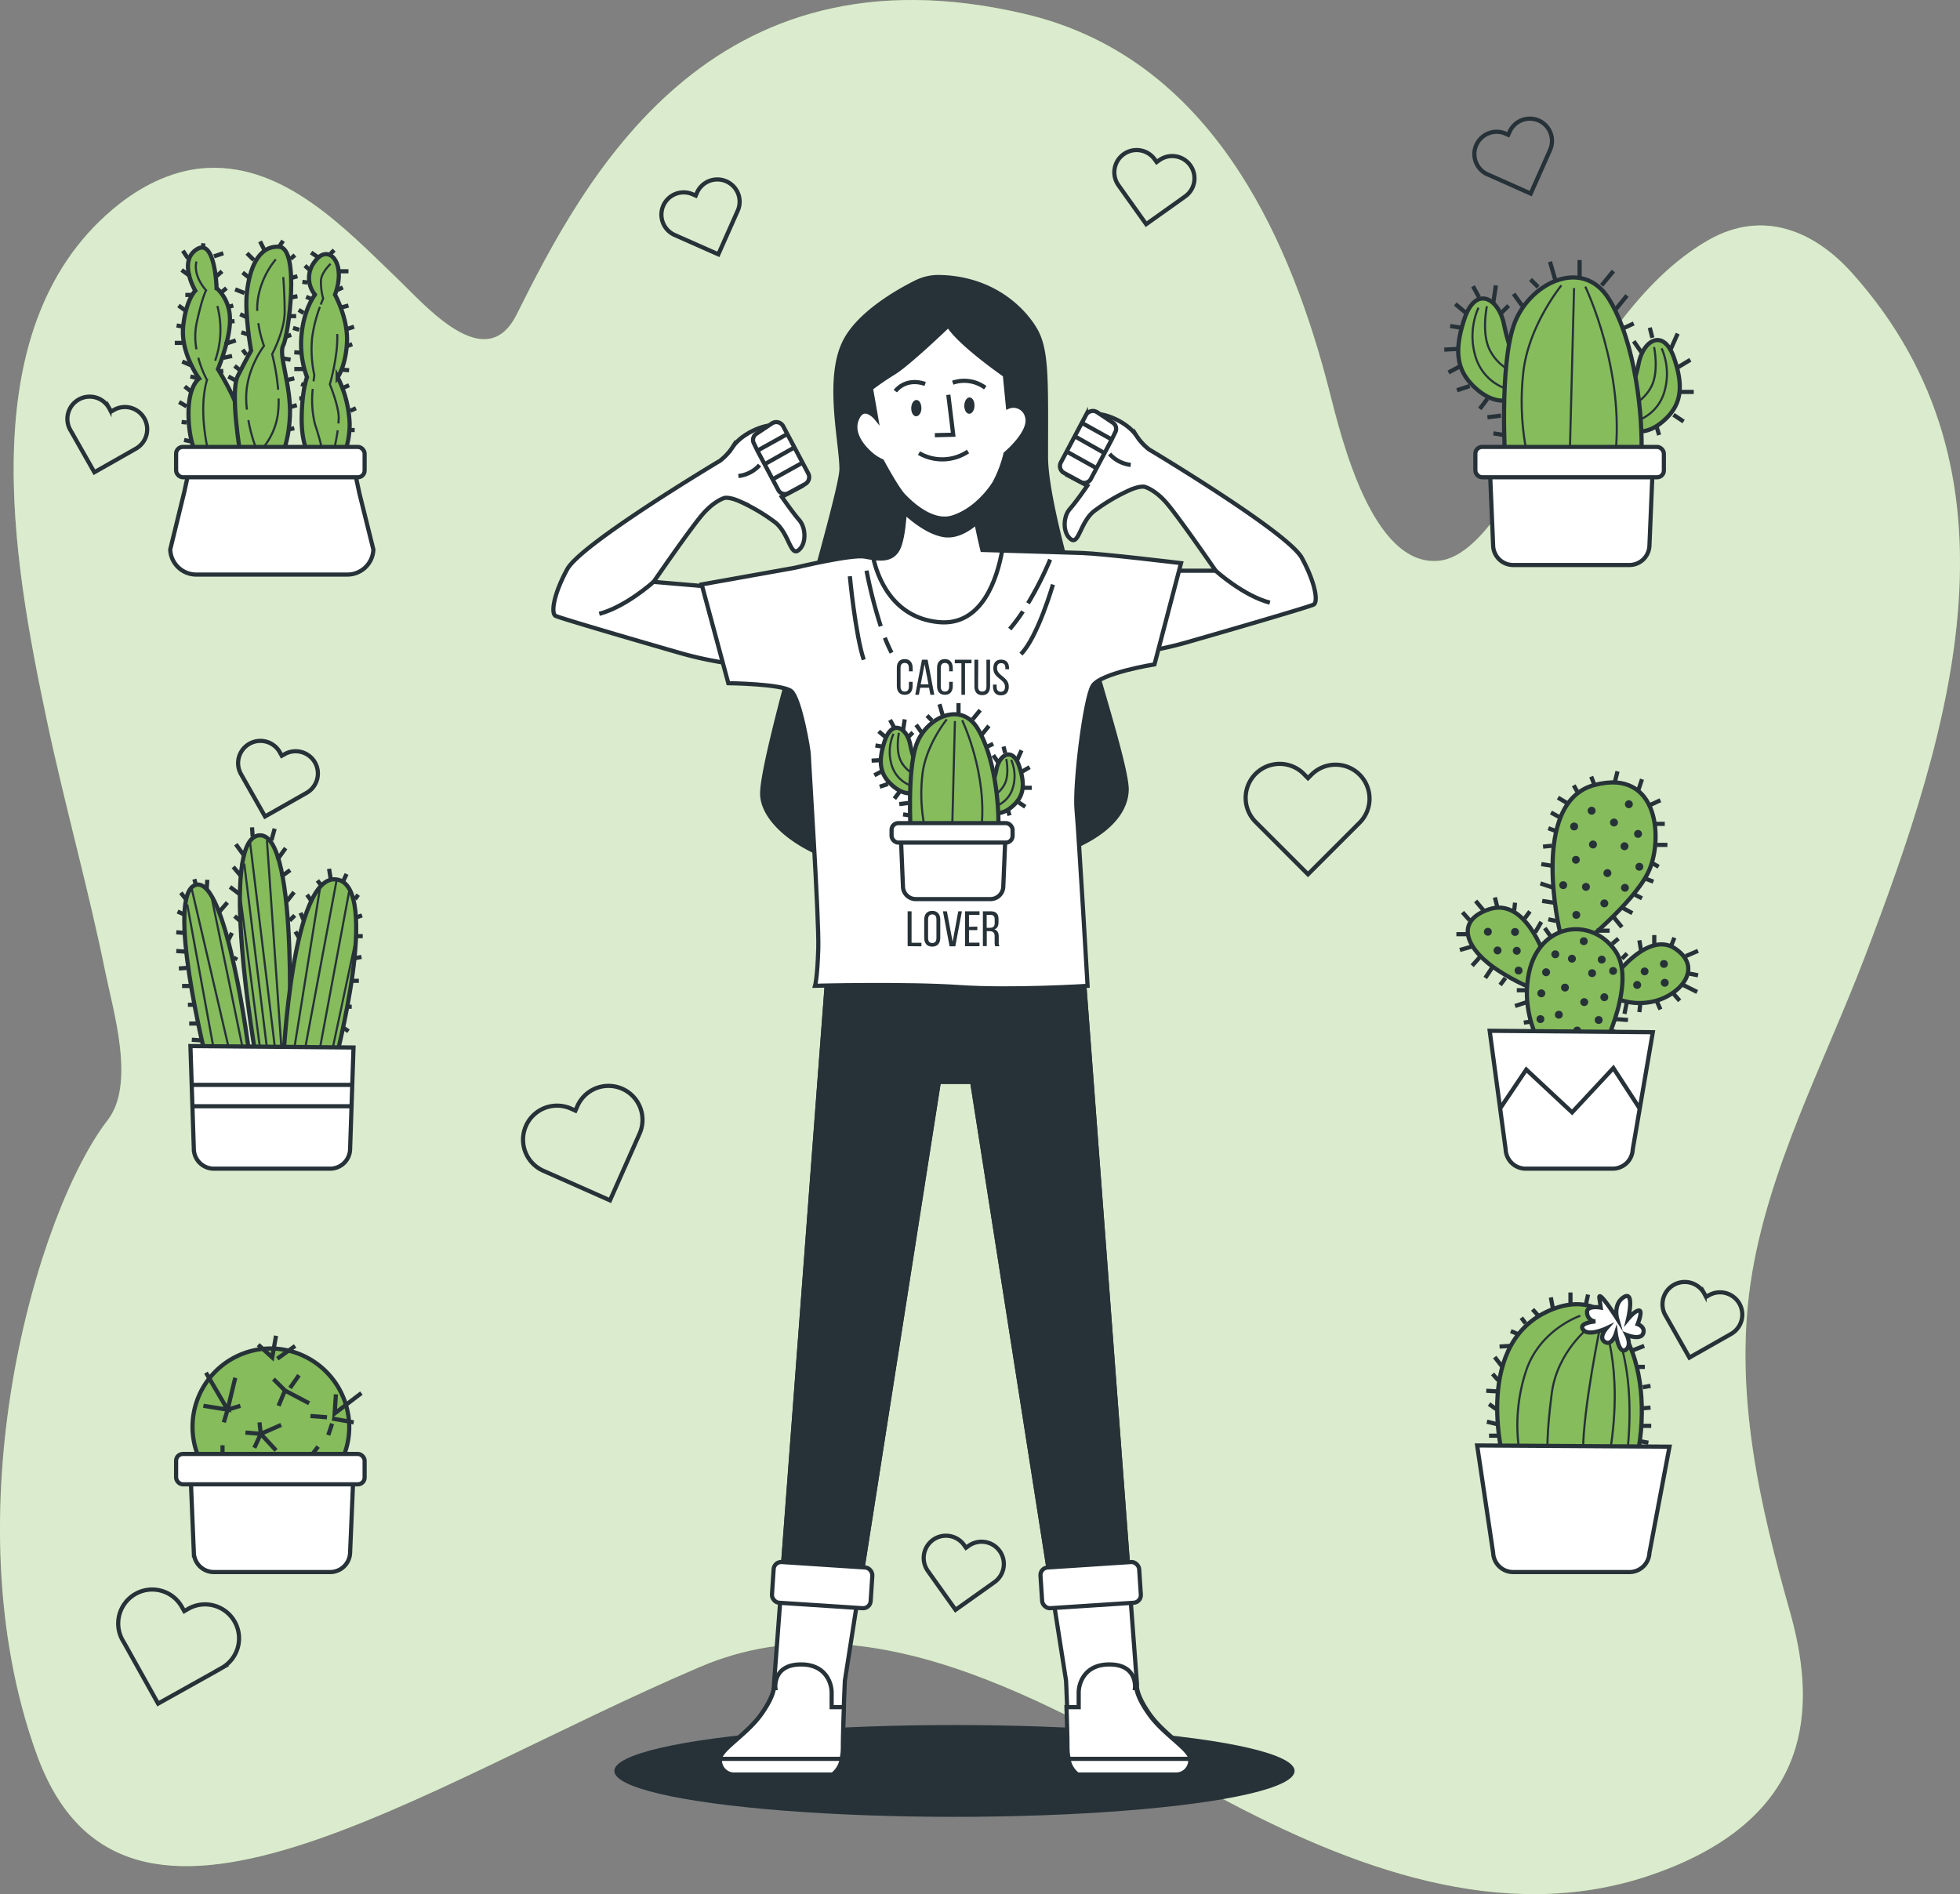 <svg xmlns="http://www.w3.org/2000/svg" viewBox="22.21 19.61 469.66 453.91"><rect x="22.21" y="19.61" width="469.66" height="453.91" fill="#808080" stroke="none"/><g id="freepik--background-simple--inject-47"><path d="M319.29,61C307.54,42.83,291.16,28.49,268,23,192,5,162,63,146,95c-7.42,14.84-21.9-2.25-28.71-8.76C105,74.46,90.57,59,72,59.86c-7.71.34-15,3.79-21.11,8.55-36.12,28.32-25.56,85.42-17.42,124,4.27,20.17,9.89,40,14,60.23,1.9,9.38,7.24,26.73.54,35.4-17,22-38,94-17,152s91,8,159-21c42.57-18.15,88.13,11.9,124.51,31.29,31.2,16.64,67.54,30.65,102.85,18.76,15.35-5.16,30.29-14.33,35.12-30.74,3.12-10.59,1.61-22-1.41-32.65-7.23-25.47-13.28-52-9.41-78.57,4-27.15,17.64-52.69,27.34-78.09,21-55,40-116-3-164-9.2-10.27-21.44-15.19-34.25-8-17.06,9.66-28,29.22-38.27,45.18-5.21,8.11-15.1,30.63-26.48,31.77-16,1.6-23.4-29.51-26.23-40.6C336.14,95.24,329.44,76.69,319.29,61Z" style="fill:#86BC5C"/><path d="M319.29,61C307.54,42.83,291.16,28.49,268,23,192,5,162,63,146,95c-7.42,14.84-21.9-2.25-28.71-8.76C105,74.46,90.57,59,72,59.86c-7.71.34-15,3.79-21.11,8.55-36.12,28.32-25.56,85.42-17.42,124,4.27,20.17,9.89,40,14,60.23,1.9,9.38,7.24,26.73.54,35.4-17,22-38,94-17,152s91,8,159-21c42.57-18.15,88.13,11.9,124.51,31.29,31.2,16.64,67.54,30.65,102.85,18.76,15.35-5.16,30.29-14.33,35.12-30.74,3.12-10.59,1.61-22-1.41-32.65-7.23-25.47-13.28-52-9.41-78.57,4-27.15,17.64-52.69,27.34-78.09,21-55,40-116-3-164-9.2-10.27-21.44-15.19-34.25-8-17.06,9.66-28,29.22-38.27,45.18-5.21,8.11-15.1,30.63-26.48,31.77-16,1.6-23.4-29.51-26.23-40.6C336.14,95.24,329.44,76.69,319.29,61Z" style="fill:#fff;opacity:0.7"/></g><g id="freepik--Hearts--inject-47"><path d="M348,205.25h0a8.15,8.15,0,0,0-11.53,0l-.84.84-.84-.85a8.15,8.15,0,1,0-11.52,11.52l.84.85,11.52,11.52,11.52-11.52.85-.85A8.15,8.15,0,0,0,348,205.25Z" style="fill:none;stroke:#263238;stroke-miterlimit:10"/><path d="M78.46,408.26h0a8.15,8.15,0,0,0-11.09-3.14l-1,.58-.58-1a8.14,8.14,0,1,0-14.22,7.94l.58,1,7.94,14.22,14.23-7.95,1-.58A8.14,8.14,0,0,0,78.46,408.26Z" style="fill:none;stroke:#263238;stroke-miterlimit:10"/><path d="M171.32,280.53h0a8.15,8.15,0,0,0-10.75,4.14l-.48,1.09-1.09-.49a8.15,8.15,0,0,0-6.61,14.9l1.09.48,14.9,6.61,6.6-14.89.49-1.1A8.14,8.14,0,0,0,171.32,280.53Z" style="fill:none;stroke:#263238;stroke-miterlimit:10"/><path d="M196.23,63.06h0a5.33,5.33,0,0,0-7,2.71l-.31.71-.72-.31a5.33,5.33,0,0,0-4.33,9.75l.72.32,9.75,4.32,4.33-9.75.32-.72A5.32,5.32,0,0,0,196.23,63.06Z" style="fill:none;stroke:#263238;stroke-miterlimit:10"/><path d="M261.76,391.31h0a5.33,5.33,0,0,0-7.44-1.25l-.63.45-.46-.64a5.33,5.33,0,0,0-8.69,6.19l.45.64,6.19,8.69,8.69-6.18.64-.46A5.33,5.33,0,0,0,261.76,391.31Z" style="fill:none;stroke:#263238;stroke-miterlimit:10"/><path d="M307.44,59.25h0A5.33,5.33,0,0,0,300,58l-.63.45-.46-.64A5.33,5.33,0,0,0,290.22,64l.45.64,6.19,8.69,8.69-6.18.64-.46A5.33,5.33,0,0,0,307.44,59.25Z" style="fill:none;stroke:#263238;stroke-miterlimit:10"/><path d="M390.93,48.49h0a5.33,5.33,0,0,0-7,2.72l-.32.71-.71-.32a5.34,5.34,0,0,0-4.33,9.76l.72.31L389,66l4.33-9.75.31-.72A5.33,5.33,0,0,0,390.93,48.49Z" style="fill:none;stroke:#263238;stroke-miterlimit:10"/><path d="M56.78,119.85h0a5.33,5.33,0,0,0-7.27-2l-.68.38-.39-.68a5.34,5.34,0,1,0-9.28,5.27l.39.68,5.27,9.28,9.28-5.27.68-.39A5.33,5.33,0,0,0,56.78,119.85Z" style="fill:none;stroke:#263238;stroke-miterlimit:10"/><path d="M97.69,202.34h0a5.34,5.34,0,0,0-7.28-2l-.68.38-.38-.68a5.34,5.34,0,1,0-9.28,5.27l.38.68,5.27,9.28L95,210l.68-.39A5.34,5.34,0,0,0,97.69,202.34Z" style="fill:none;stroke:#263238;stroke-miterlimit:10"/><path d="M439,332h0a5.35,5.35,0,0,0-7.28-2l-.67.39-.39-.68a5.34,5.34,0,1,0-9.28,5.27l.39.68,5.26,9.28,9.29-5.27.68-.39A5.33,5.33,0,0,0,439,332Z" style="fill:none;stroke:#263238;stroke-miterlimit:10"/></g><g id="freepik--Shadow--inject-47"><ellipse cx="250.92" cy="444" rx="81.5" ry="11" style="fill:#263238"/></g><g id="freepik--cactus-6--inject-47"><path d="M382.74,370.68s-8-28,10-36.67,26.67,14.67,21.33,36.67Z" style="fill:#86BC5C;stroke:#263238;stroke-miterlimit:10"/><path d="M400.89,334.92s-9.78,3.26-13.05,13.37a41.22,41.22,0,0,0-1.63,18.59" style="fill:none;stroke:#263238;stroke-miterlimit:10;stroke-width:0.5px"/><path d="M403.17,337.53s-7.82,5.87-9.13,16-1,14-1,14" style="fill:none;stroke:#263238;stroke-miterlimit:10;stroke-width:0.5px"/><path d="M405.78,336.88s-4.24,20.22-4.24,30.65" style="fill:none;stroke:#263238;stroke-miterlimit:10;stroke-width:0.5px"/><path d="M406.11,335.57s5.22,11.09,1.95,31.64" style="fill:none;stroke:#263238;stroke-miterlimit:10;stroke-width:0.5px"/><path d="M408.06,335.57s6.2,9.13,4.24,30.66" style="fill:none;stroke:#263238;stroke-miterlimit:10;stroke-width:0.5px"/><path d="M409.7,335.57s-4.57-7.17-4.24-4.89l.32,2.28s-3.59-.65-3.26,1.31a2.1,2.1,0,0,0,2,2s-4.24.33-2.94,2,5.55-.33,5.55-.33-2,2.29-.33,3.27,2.61-2,2.61-2,.65,4.89,2.28,3.91.33-3.58.33-3.58,3.26,1.3,3.91-.33-1.3-2.28-1.3-2.28,1.3-3.27.32-3.27-2.61,2-2.61,2,1.63-6.85-1-5.22S409.7,335.57,409.7,335.57Z" style="fill:#fff;stroke:#263238;stroke-miterlimit:10"/><line x1="381.71" y1="366.86" x2="380.03" y2="366.69" style="fill:none;stroke:#263238;stroke-miterlimit:10"/><line x1="381.21" y1="363.66" x2="379.02" y2="363.66" style="fill:none;stroke:#263238;stroke-miterlimit:10"/><line x1="381.21" y1="360.97" x2="378.51" y2="360.3" style="fill:none;stroke:#263238;stroke-miterlimit:10"/><line x1="380.7" y1="357.27" x2="379.02" y2="356.09" style="fill:none;stroke:#263238;stroke-miterlimit:10"/><line x1="381.21" y1="353.06" x2="378.35" y2="352.89" style="fill:none;stroke:#263238;stroke-miterlimit:10"/><line x1="381.21" y1="350.37" x2="379.86" y2="348.86" style="fill:none;stroke:#263238;stroke-miterlimit:10"/><line x1="382.22" y1="347.17" x2="380.37" y2="344.82" style="fill:none;stroke:#263238;stroke-miterlimit:10"/><line x1="384.23" y1="342.13" x2="381.54" y2="342.3" style="fill:none;stroke:#263238;stroke-miterlimit:10"/><line x1="386.25" y1="339.44" x2="384.23" y2="338.6" style="fill:none;stroke:#263238;stroke-miterlimit:10"/><line x1="387.77" y1="336.74" x2="386.76" y2="335.4" style="fill:none;stroke:#263238;stroke-miterlimit:10"/><line x1="390.96" y1="335.06" x2="389.45" y2="333.38" style="fill:none;stroke:#263238;stroke-miterlimit:10"/><line x1="394.33" y1="333.21" x2="393.82" y2="330.52" style="fill:none;stroke:#263238;stroke-miterlimit:10"/><line x1="398.53" y1="331.87" x2="398.53" y2="329.34" style="fill:none;stroke:#263238;stroke-miterlimit:10"/><line x1="402.23" y1="332.2" x2="402.74" y2="329.85" style="fill:none;stroke:#263238;stroke-miterlimit:10"/><line x1="413.17" y1="343.31" x2="416.2" y2="342.13" style="fill:none;stroke:#263238;stroke-miterlimit:10"/><line x1="414.85" y1="347.17" x2="416.36" y2="347.17" style="fill:none;stroke:#263238;stroke-miterlimit:10"/><line x1="415.86" y1="352.05" x2="417.71" y2="351.72" style="fill:none;stroke:#263238;stroke-miterlimit:10"/><line x1="415.86" y1="357.1" x2="417.71" y2="356.93" style="fill:none;stroke:#263238;stroke-miterlimit:10"/><line x1="415.86" y1="361.3" x2="417.88" y2="361.3" style="fill:none;stroke:#263238;stroke-miterlimit:10"/><line x1="415.35" y1="365.01" x2="417.2" y2="365.34" style="fill:none;stroke:#263238;stroke-miterlimit:10"/><path d="M376.17,366,380,391.73a4.81,4.81,0,0,0,4.8,4.61h27.85a4.81,4.81,0,0,0,4.8-4.6l4.81-25.45Z" style="fill:#fff;stroke:#263238;stroke-miterlimit:10"/></g><g id="freepik--cactus-5--inject-47"><path d="M408.83,254s8.26-11.58,14.88-7,1.24,10.75-4.55,12.4a14.67,14.67,0,0,1-10.33-.82Z" style="fill:#86BC5C;stroke:#263238;stroke-miterlimit:10"/><path d="M396,242.88s-7.44-31,8.27-35.15,16.54,13.65,12.81,21.09S401,246.18,401,246.18Z" style="fill:#86BC5C;stroke:#263238;stroke-miterlimit:10"/><path d="M392.29,248.67s-4.55-14.06-13.23-11.17-5.38,9.92,2.48,14.89,11.57,5,11.57,5Z" style="fill:#86BC5C;stroke:#263238;stroke-miterlimit:10"/><path d="M393.94,274.3s-7.85-9.51-5.37-21.5,14.88-13.64,20.67-5.38-4.55,26.88-4.55,26.88Z" style="fill:#86BC5C;stroke:#263238;stroke-miterlimit:10"/><line x1="390.49" y1="268.87" x2="387.35" y2="268.87" style="fill:none;stroke:#263238;stroke-miterlimit:10"/><line x1="388.81" y1="264.46" x2="387.35" y2="264.67" style="fill:none;stroke:#263238;stroke-miterlimit:10"/><line x1="388.39" y1="259.64" x2="385.25" y2="260.69" style="fill:none;stroke:#263238;stroke-miterlimit:10"/><line x1="387.77" y1="256.91" x2="385.67" y2="256.91" style="fill:none;stroke:#263238;stroke-miterlimit:10"/><line x1="382.94" y1="253.97" x2="381.68" y2="255.65" style="fill:none;stroke:#263238;stroke-miterlimit:10"/><line x1="379.79" y1="251.45" x2="378.11" y2="253.97" style="fill:none;stroke:#263238;stroke-miterlimit:10"/><line x1="376.85" y1="248.94" x2="374.97" y2="251.03" style="fill:none;stroke:#263238;stroke-miterlimit:10"/><line x1="374.97" y1="246.42" x2="372.03" y2="247.26" style="fill:none;stroke:#263238;stroke-miterlimit:10"/><line x1="373.71" y1="243.48" x2="371.19" y2="243.48" style="fill:none;stroke:#263238;stroke-miterlimit:10"/><line x1="374.34" y1="240.12" x2="372.66" y2="238.23" style="fill:none;stroke:#263238;stroke-miterlimit:10"/><line x1="377.9" y1="238.02" x2="375.81" y2="235.51" style="fill:none;stroke:#263238;stroke-miterlimit:10"/><line x1="381.05" y1="237.19" x2="380.42" y2="234.67" style="fill:none;stroke:#263238;stroke-miterlimit:10"/><line x1="385.04" y1="237.82" x2="385.25" y2="235.93" style="fill:none;stroke:#263238;stroke-miterlimit:10"/><line x1="387.56" y1="239.7" x2="388.81" y2="238.02" style="fill:none;stroke:#263238;stroke-miterlimit:10"/><line x1="390.07" y1="243.06" x2="391.54" y2="240.54" style="fill:none;stroke:#263238;stroke-miterlimit:10"/><line x1="393.85" y1="244.11" x2="392.38" y2="242.01" style="fill:none;stroke:#263238;stroke-miterlimit:10"/><line x1="395.11" y1="240.33" x2="393.22" y2="239.91" style="fill:none;stroke:#263238;stroke-miterlimit:10"/><line x1="394.48" y1="235.93" x2="391.75" y2="235.51" style="fill:none;stroke:#263238;stroke-miterlimit:10"/><line x1="394.48" y1="232.36" x2="391.33" y2="231.31" style="fill:none;stroke:#263238;stroke-miterlimit:10"/><line x1="394.27" y1="227.11" x2="391.54" y2="226.69" style="fill:none;stroke:#263238;stroke-miterlimit:10"/><line x1="394.06" y1="222.29" x2="391.96" y2="222.5" style="fill:none;stroke:#263238;stroke-miterlimit:10"/><line x1="394.9" y1="218.72" x2="393.22" y2="218.09" style="fill:none;stroke:#263238;stroke-miterlimit:10"/><line x1="395.74" y1="215.36" x2="393.85" y2="214.32" style="fill:none;stroke:#263238;stroke-miterlimit:10"/><line x1="397.63" y1="212.01" x2="395.53" y2="210.75" style="fill:none;stroke:#263238;stroke-miterlimit:10"/><line x1="400.14" y1="209.28" x2="399.31" y2="207.81" style="fill:none;stroke:#263238;stroke-miterlimit:10"/><line x1="404.28" y1="207.73" x2="403.5" y2="205.71" style="fill:none;stroke:#263238;stroke-miterlimit:10"/><line x1="409.17" y1="206.97" x2="409.8" y2="204.45" style="fill:none;stroke:#263238;stroke-miterlimit:10"/><line x1="414.83" y1="208.86" x2="415.67" y2="206.34" style="fill:none;stroke:#263238;stroke-miterlimit:10"/><line x1="417.35" y1="212.64" x2="420.08" y2="211.38" style="fill:none;stroke:#263238;stroke-miterlimit:10"/><line x1="419.03" y1="217.04" x2="421.13" y2="217.04" style="fill:none;stroke:#263238;stroke-miterlimit:10"/><line x1="419.24" y1="222.08" x2="421.76" y2="222.08" style="fill:none;stroke:#263238;stroke-miterlimit:10"/><line x1="418.19" y1="226.48" x2="419.66" y2="227.32" style="fill:none;stroke:#263238;stroke-miterlimit:10"/><line x1="416.72" y1="230.26" x2="418.4" y2="230.89" style="fill:none;stroke:#263238;stroke-miterlimit:10"/><line x1="413.99" y1="234.04" x2="415.67" y2="234.88" style="fill:none;stroke:#263238;stroke-miterlimit:10"/><line x1="411.06" y1="237.19" x2="413.36" y2="238.44" style="fill:none;stroke:#263238;stroke-miterlimit:10"/><line x1="408.96" y1="239.49" x2="410.85" y2="241.8" style="fill:none;stroke:#263238;stroke-miterlimit:10"/><line x1="404.76" y1="242.64" x2="407.91" y2="242.64" style="fill:none;stroke:#263238;stroke-miterlimit:10"/><line x1="408.54" y1="245.79" x2="410.01" y2="244.53" style="fill:none;stroke:#263238;stroke-miterlimit:10"/><line x1="410.85" y1="249.36" x2="412.1" y2="248.1" style="fill:none;stroke:#263238;stroke-miterlimit:10"/><line x1="415.46" y1="247.47" x2="415.04" y2="244.95" style="fill:none;stroke:#263238;stroke-miterlimit:10"/><line x1="418.61" y1="245.79" x2="418.61" y2="243.69" style="fill:none;stroke:#263238;stroke-miterlimit:10"/><line x1="422.6" y1="246.42" x2="423.43" y2="244.32" style="fill:none;stroke:#263238;stroke-miterlimit:10"/><line x1="426.16" y1="248.73" x2="429.1" y2="247.47" style="fill:none;stroke:#263238;stroke-miterlimit:10"/><line x1="427" y1="252.92" x2="429.1" y2="253.34" style="fill:none;stroke:#263238;stroke-miterlimit:10"/><line x1="425.53" y1="255.65" x2="428.89" y2="257.33" style="fill:none;stroke:#263238;stroke-miterlimit:10"/><line x1="423.22" y1="257.75" x2="424.69" y2="259.43" style="fill:none;stroke:#263238;stroke-miterlimit:10"/><line x1="419.16" y1="259.41" x2="420.08" y2="261.52" style="fill:none;stroke:#263238;stroke-miterlimit:10"/><line x1="415.25" y1="260.27" x2="415.04" y2="262.15" style="fill:none;stroke:#263238;stroke-miterlimit:10"/><line x1="412.1" y1="259.43" x2="411.47" y2="262.57" style="fill:none;stroke:#263238;stroke-miterlimit:10"/><line x1="409.38" y1="263.83" x2="412.31" y2="264.04" style="fill:none;stroke:#263238;stroke-miterlimit:10"/><line x1="408.33" y1="266.56" x2="410.43" y2="267.4" style="fill:none;stroke:#263238;stroke-miterlimit:10"/><line x1="407.49" y1="269.5" x2="408.75" y2="269.92" style="fill:none;stroke:#263238;stroke-miterlimit:10"/><path d="M393.64,252.61a.95.95,0,1,0-.94.94A.95.95,0,0,0,393.64,252.61Z" style="fill:#263238"/><path d="M386.61,247.36a.95.95,0,0,0-1.89,0,.95.95,0,1,0,1.89,0Z" style="fill:#263238"/><path d="M382,247.47a.95.95,0,1,0-1.89,0,.95.95,0,0,0,1.89,0Z" style="fill:#263238"/><path d="M386.19,242.85a.95.95,0,0,0-1.89,0,.95.95,0,1,0,1.89,0Z" style="fill:#263238"/><path d="M379.69,242.85a.95.95,0,1,0-.95,1A.95.95,0,0,0,379.69,242.85Z" style="fill:#263238"/><path d="M399.83,249.36a.95.95,0,1,0-.94.94A.94.94,0,0,0,399.83,249.36Z" style="fill:#263238"/><path d="M395.84,248.2a.95.95,0,0,0-1.89,0,.95.95,0,1,0,1.89,0Z" style="fill:#263238"/><circle cx="406.02" cy="249.57" r="0.94" style="fill:#263238"/><circle cx="408.75" cy="252.29" r="0.94" style="fill:#263238"/><path d="M415.46,255.65a.95.95,0,1,0-.94.94A.94.94,0,0,0,415.46,255.65Z" style="fill:#263238"/><path d="M417.24,252.4a.94.94,0,1,0-.94.94A.95.95,0,0,0,417.24,252.4Z" style="fill:#263238"/><circle cx="420.92" cy="250.61" r="0.94" style="fill:#263238"/><path d="M422.07,255.13a.95.95,0,1,0-.94.94A.94.94,0,0,0,422.07,255.13Z" style="fill:#263238"/><circle cx="399.93" cy="238.86" r="0.94" style="fill:#263238"/><path d="M407.59,236a.95.95,0,0,0-1.89,0,.95.95,0,1,0,1.89,0Z" style="fill:#263238"/><path d="M403.19,232.15a.95.95,0,1,0-.95.94A.95.95,0,0,0,403.19,232.15Z" style="fill:#263238"/><circle cx="396.79" cy="231.73" r="0.94" style="fill:#263238"/><path d="M412.52,232.36a.94.94,0,1,0-.94.94A.94.94,0,0,0,412.52,232.36Z" style="fill:#263238"/><path d="M408.33,228.79a.95.95,0,1,0-.95,1A.95.95,0,0,0,408.33,228.79Z" style="fill:#263238"/><path d="M404.87,222.08a.95.95,0,1,0-1.89,0,.95.95,0,0,0,1.89,0Z" style="fill:#263238"/><path d="M404.55,213.9a.95.95,0,1,0-.94.94A.94.94,0,0,0,404.55,213.9Z" style="fill:#263238"/><circle cx="415.04" cy="227.32" r="0.94" style="fill:#263238"/><path d="M412.42,222.5a.95.95,0,1,0-1.89,0,.95.95,0,0,0,1.89,0Z" style="fill:#263238"/><path d="M413.47,212.43a.95.95,0,1,0-1.89,0,.95.95,0,0,0,1.89,0Z" style="fill:#263238"/><path d="M409.9,216.62a.95.95,0,0,0-1.89,0,.95.95,0,1,0,1.89,0Z" style="fill:#263238"/><path d="M415.67,219.35a.95.95,0,0,0-1.89,0,.95.95,0,1,0,1.89,0Z" style="fill:#263238"/><path d="M400.77,225.65a.94.94,0,1,0-.94.94A.94.94,0,0,0,400.77,225.65Z" style="fill:#263238"/><circle cx="399.41" cy="217.67" r="0.94" style="fill:#263238"/><circle cx="397.21" cy="256.28" r="0.94" style="fill:#263238"/><circle cx="401.72" cy="245.16" r="0.94" style="fill:#263238"/><circle cx="403.71" cy="252.82" r="0.94" style="fill:#263238"/><circle cx="386.09" cy="252.19" r="0.94" style="fill:#263238"/><path d="M392.49,257.75a.95.95,0,1,0-1.89,0,.95.95,0,0,0,1.89,0Z" style="fill:#263238"/><path d="M402.77,259.85a.95.95,0,1,0-1.89,0,.95.95,0,0,0,1.89,0Z" style="fill:#263238"/><circle cx="391.33" cy="263.83" r="0.94" style="fill:#263238"/><circle cx="400.14" cy="266.56" r="0.94" style="fill:#263238"/><path d="M407.59,258.59a.95.95,0,1,0-.94.94A.95.95,0,0,0,407.59,258.59Z" style="fill:#263238"/><circle cx="405.29" cy="264.04" r="0.94" style="fill:#263238"/><circle cx="395.74" cy="262.78" r="0.94" style="fill:#263238"/><path d="M379.17,266.63,383,295.07a4.81,4.81,0,0,0,4.8,4.6h20.85a4.81,4.81,0,0,0,4.8-4.6l4.81-28.1Z" style="fill:#fff;stroke:#263238;stroke-miterlimit:10"/><polyline points="381.78 285.08 387.94 275.93 398.92 286.18 408.81 275.56 415.13 285.28" style="fill:none;stroke:#263238;stroke-miterlimit:10"/></g><g id="freepik--cactus-4--inject-47"><path d="M385.24,106.16a53.31,53.31,0,0,1-2.7-9.1c-1.35-6.06-6.74-9.1-9.43-1s-1.69,12.8,3,16.85,8.09,2.35,8.09,2.35Z" style="fill:#86BC5C;stroke:#263238;stroke-miterlimit:10"/><path d="M376.48,93.35a17,17,0,0,0-.68,11.8,11.6,11.6,0,0,0,7.75,7.75" style="fill:none;stroke:#263238;stroke-miterlimit:10;stroke-width:0.5px"/><path d="M378.5,93s-1.35,6.4.67,10.44a11.48,11.48,0,0,0,5.73,5.39" style="fill:none;stroke:#263238;stroke-miterlimit:10;stroke-width:0.5px"/><path d="M412.53,114.55a47.94,47.94,0,0,0,2.41-8.15c1.21-5.43,6-8.14,8.45-.9s1.51,11.47-2.71,15.09-7.25,2.11-7.25,2.11Z" style="fill:#86BC5C;stroke:#263238;stroke-miterlimit:10"/><path d="M420.37,103.08a15.25,15.25,0,0,1,.61,10.57,10.38,10.38,0,0,1-6.94,6.94" style="fill:none;stroke:#263238;stroke-miterlimit:10;stroke-width:0.5px"/><path d="M418.56,102.78s1.21,5.74-.6,9.36a10.28,10.28,0,0,1-5.13,4.83" style="fill:none;stroke:#263238;stroke-miterlimit:10;stroke-width:0.5px"/><path d="M382.88,129.74s-1.35-21.9,2-32,16.51-16.84,22.91-6.4,8.09,28.3,7.75,37.06Z" style="fill:#86BC5C;stroke:#263238;stroke-miterlimit:10"/><path d="M396.36,88s-7.75,9.44-9.1,20.56a63,63,0,0,0,1,20.55" style="fill:none;stroke:#263238;stroke-miterlimit:10;stroke-width:0.5px"/><line x1="399.39" y1="88.64" x2="398.32" y2="130.34" style="fill:none;stroke:#263238;stroke-miterlimit:10;stroke-width:0.5px"/><path d="M402.08,88.3s9.77,20.22,7.08,41.44" style="fill:none;stroke:#263238;stroke-miterlimit:10;stroke-width:0.5px"/><path d="M379.17,130.75,380,150.4a4.81,4.81,0,0,0,4.8,4.61h27.85a4.81,4.81,0,0,0,4.8-4.61l.81-19.31Z" style="fill:#fff;stroke:#263238;stroke-miterlimit:10"/><rect x="375.74" y="126.71" width="45.17" height="7.27" rx="1.61" style="fill:#fff;stroke:#263238;stroke-miterlimit:10"/><line x1="382.68" y1="123.87" x2="380.05" y2="123.46" style="fill:none;stroke:#263238;stroke-miterlimit:10"/><line x1="381.87" y1="119.21" x2="378.63" y2="119.61" style="fill:none;stroke:#263238;stroke-miterlimit:10"/><line x1="378.63" y1="115.16" x2="376.81" y2="117.59" style="fill:none;stroke:#263238;stroke-miterlimit:10"/><line x1="374.37" y1="112.12" x2="371.33" y2="113.13" style="fill:none;stroke:#263238;stroke-miterlimit:10"/><line x1="369.31" y1="108.87" x2="371.94" y2="107.45" style="fill:none;stroke:#263238;stroke-miterlimit:10"/><line x1="368.29" y1="103.4" x2="371.94" y2="103.2" style="fill:none;stroke:#263238;stroke-miterlimit:10"/><line x1="369.71" y1="97.73" x2="372.14" y2="98.13" style="fill:none;stroke:#263238;stroke-miterlimit:10"/><line x1="370.93" y1="92.46" x2="373.36" y2="94.49" style="fill:none;stroke:#263238;stroke-miterlimit:10"/><line x1="375.18" y1="88.2" x2="376.6" y2="90.84" style="fill:none;stroke:#263238;stroke-miterlimit:10"/><line x1="380.66" y1="88" x2="380.05" y2="92.05" style="fill:none;stroke:#263238;stroke-miterlimit:10"/><line x1="383.7" y1="92.86" x2="381.87" y2="94.69" style="fill:none;stroke:#263238;stroke-miterlimit:10"/><line x1="384.91" y1="90.03" x2="386.94" y2="92.86" style="fill:none;stroke:#263238;stroke-miterlimit:10"/><line x1="388.96" y1="86.58" x2="390.79" y2="88.41" style="fill:none;stroke:#263238;stroke-miterlimit:10"/><line x1="393.62" y1="82.33" x2="395.04" y2="87.19" style="fill:none;stroke:#263238;stroke-miterlimit:10"/><line x1="400.72" y1="81.92" x2="400.72" y2="86.38" style="fill:none;stroke:#263238;stroke-miterlimit:10"/><line x1="408.82" y1="84.56" x2="405.99" y2="88" style="fill:none;stroke:#263238;stroke-miterlimit:10"/><line x1="412.07" y1="90.43" x2="409.43" y2="93.67" style="fill:none;stroke:#263238;stroke-miterlimit:10"/><line x1="413.69" y1="97.12" x2="411.05" y2="98.34" style="fill:none;stroke:#263238;stroke-miterlimit:10"/><line x1="413.69" y1="101.38" x2="415.51" y2="104.01" style="fill:none;stroke:#263238;stroke-miterlimit:10"/><line x1="417.54" y1="98.13" x2="418.15" y2="100.56" style="fill:none;stroke:#263238;stroke-miterlimit:10"/><line x1="424.22" y1="99.55" x2="422.6" y2="103.2" style="fill:none;stroke:#263238;stroke-miterlimit:10"/><line x1="424.22" y1="107.66" x2="427.26" y2="105.83" style="fill:none;stroke:#263238;stroke-miterlimit:10"/><line x1="424.83" y1="113.53" x2="428.07" y2="113.53" style="fill:none;stroke:#263238;stroke-miterlimit:10"/><line x1="423.21" y1="119.01" x2="425.64" y2="120.63" style="fill:none;stroke:#263238;stroke-miterlimit:10"/><line x1="419.16" y1="121.84" x2="419.77" y2="123.87" style="fill:none;stroke:#263238;stroke-miterlimit:10"/></g><g id="freepik--cactus-3--inject-47"><path d="M69.29,128.52s-1.91-3.19-1.91-9.89,2.55-8.3,2.55-8.3-4.46-6.06-3.83-12.44S69,89.27,69,89.27s-4.14-7,.32-9.89,4.79,9.26,4.79,9.26a10,10,0,0,1,3.19,7c.32,4.78-2.87,12.44-2.87,12.44s5.1,8,5.74,13.08-.32,7.34-.32,7.34Z" style="fill:#86BC5C;stroke:#263238;stroke-miterlimit:10"/><path d="M79.82,128.52s-2.55-15-.63-18.82,3.19-6.07,3.19-6.07-1.6-8.61-1-14S84,78.43,89.08,78.74s2.23,21.38,1,23.62,1.92,9.57,1.6,16.91-2.55,10.53-2.55,10.53Z" style="fill:#86BC5C;stroke:#263238;stroke-miterlimit:10"/><path d="M97.05,130.12s-2.55-2.87-2.55-9.89S95.78,110,95.78,110A22.91,22.91,0,0,1,94.5,99.49c.64-6.07,3.19-9.26,3.19-9.26a6.3,6.3,0,0,1,0-8c3.19-4.46,7.66.32,4.79,8,0,0,3.19,5.75,2.87,11.49s-2.23,8.29-2.23,8.29A27.33,27.33,0,0,1,106,121.18c0,5.75-2.24,8.94-2.24,8.94Z" style="fill:#86BC5C;stroke:#263238;stroke-miterlimit:10"/><path d="M69.29,103.32a16.43,16.43,0,0,1,0-6.13c1.42-6.56,2.31-8,2.31-8s-3.2-3.37-2.31-6.91" style="fill:none;stroke:#263238;stroke-miterlimit:10;stroke-width:0.5px"/><path d="M72.34,128.76s-2.83-10.29-.53-18.09a25.26,25.26,0,0,1-2.08-5.33" style="fill:none;stroke:#263238;stroke-miterlimit:10;stroke-width:0.5px"/><path d="M88.86,113a52.47,52.47,0,0,0-1.44-8.51s3-5.67,3-10.11S90.08,86,90.08,86" style="fill:none;stroke:#263238;stroke-miterlimit:10;stroke-width:0.5px"/><path d="M81.73,120.29a36.28,36.28,0,0,0,2.32,7.93,16.17,16.17,0,0,0,4.79-9.75,24.91,24.91,0,0,0,.13-3.36" style="fill:none;stroke:#263238;stroke-miterlimit:10;stroke-width:0.5px"/><path d="M84.11,97.06a28.65,28.65,0,0,0,1.36,5.45s-4.44,5.68-4.26,12.77c0,.85.08,1.69.16,2.5" style="fill:none;stroke:#263238;stroke-miterlimit:10;stroke-width:0.5px"/><path d="M88.3,81.76A19.83,19.83,0,0,0,84.05,91a17.28,17.28,0,0,0-.2,3.12" style="fill:none;stroke:#263238;stroke-miterlimit:10;stroke-width:0.5px"/><path d="M97.15,112.81a24.24,24.24,0,0,0,.55,8.5,59.7,59.7,0,0,1,1.78,6.38" style="fill:none;stroke:#263238;stroke-miterlimit:10;stroke-width:0.5px"/><path d="M98.87,93.14A34.57,34.57,0,0,0,97,100.56a29.33,29.33,0,0,0,.54,9s-.1.54-.2,1.42" style="fill:none;stroke:#263238;stroke-miterlimit:10;stroke-width:0.5px"/><path d="M101.43,82.83s-2.13,2-2.31,3.9a14.59,14.59,0,0,0,.53,4.43s-.24.55-.58,1.44" style="fill:none;stroke:#263238;stroke-miterlimit:10;stroke-width:0.5px"/><path d="M103.31,121.09c0-.5.07-1,.07-1.38,0-2.84-2.13-8-2.13-8s2-6.74,1.77-12.06" style="fill:none;stroke:#263238;stroke-miterlimit:10;stroke-width:0.5px"/><path d="M102.14,128.05s.61-2.71,1-5.31" style="fill:none;stroke:#263238;stroke-miterlimit:10;stroke-width:0.5px"/><path d="M74.3,92.94a22.46,22.46,0,0,1-.54,13.12" style="fill:none;stroke:#263238;stroke-miterlimit:10;stroke-width:0.5px"/><line x1="68.41" y1="125.5" x2="66.32" y2="125.05" style="fill:#86BC5C;stroke:#263238;stroke-miterlimit:10"/><line x1="66.92" y1="120.87" x2="65.73" y2="120.73" style="fill:#86BC5C;stroke:#263238;stroke-miterlimit:10"/><line x1="66.92" y1="117" x2="65.13" y2="115.95" style="fill:#86BC5C;stroke:#263238;stroke-miterlimit:10"/><line x1="67.96" y1="113.41" x2="66.47" y2="112.22" style="fill:#86BC5C;stroke:#263238;stroke-miterlimit:10"/><line x1="69.93" y1="110.33" x2="67.82" y2="109.83" style="fill:#86BC5C;stroke:#263238;stroke-miterlimit:10"/><line x1="67.96" y1="107.15" x2="65.88" y2="106.25" style="fill:#86BC5C;stroke:#263238;stroke-miterlimit:10"/><line x1="65.88" y1="101.78" x2="64.09" y2="101.78" style="fill:#86BC5C;stroke:#263238;stroke-miterlimit:10"/><line x1="66.1" y1="97.89" x2="64.53" y2="97.6" style="fill:#86BC5C;stroke:#263238;stroke-miterlimit:10"/><line x1="66.62" y1="94.02" x2="64.98" y2="92.83" style="fill:#86BC5C;stroke:#263238;stroke-miterlimit:10"/><line x1="68.11" y1="90.29" x2="66.62" y2="90.29" style="fill:#86BC5C;stroke:#263238;stroke-miterlimit:10"/><line x1="67.82" y1="85.81" x2="65.73" y2="84.32" style="fill:#86BC5C;stroke:#263238;stroke-miterlimit:10"/><line x1="67.22" y1="81.49" x2="66.03" y2="79.7" style="fill:#86BC5C;stroke:#263238;stroke-miterlimit:10"/><line x1="70.8" y1="79.25" x2="70.95" y2="77.91" style="fill:#86BC5C;stroke:#263238;stroke-miterlimit:10"/><line x1="73.48" y1="81.04" x2="75.72" y2="80.29" style="fill:#86BC5C;stroke:#263238;stroke-miterlimit:10"/><line x1="74.08" y1="85.81" x2="75.42" y2="84.62" style="fill:#86BC5C;stroke:#263238;stroke-miterlimit:10"/><line x1="75.42" y1="89.54" x2="76.47" y2="88.65" style="fill:#86BC5C;stroke:#263238;stroke-miterlimit:10"/><line x1="77.07" y1="93.12" x2="78.11" y2="92.83" style="fill:#86BC5C;stroke:#263238;stroke-miterlimit:10"/><line x1="76.92" y1="96.7" x2="78.41" y2="96.56" style="fill:#86BC5C;stroke:#263238;stroke-miterlimit:10"/><line x1="76.02" y1="102.08" x2="78.71" y2="101.18" style="fill:#86BC5C;stroke:#263238;stroke-miterlimit:10"/><line x1="75.72" y1="105.36" x2="77.81" y2="104.91" style="fill:#86BC5C;stroke:#263238;stroke-miterlimit:10"/><line x1="74.53" y1="108.64" x2="75.72" y2="108.49" style="fill:#86BC5C;stroke:#263238;stroke-miterlimit:10"/><line x1="78.56" y1="110.73" x2="76.92" y2="109.83" style="fill:#86BC5C;stroke:#263238;stroke-miterlimit:10"/><line x1="79.75" y1="108.34" x2="78.41" y2="107.3" style="fill:#86BC5C;stroke:#263238;stroke-miterlimit:10"/><line x1="81.24" y1="104.61" x2="80.35" y2="103.42" style="fill:#86BC5C;stroke:#263238;stroke-miterlimit:10"/><line x1="81.84" y1="99.84" x2="80.05" y2="99.24" style="fill:#86BC5C;stroke:#263238;stroke-miterlimit:10"/><line x1="81.39" y1="95.66" x2="79.75" y2="94.91" style="fill:#86BC5C;stroke:#263238;stroke-miterlimit:10"/><line x1="80.8" y1="89.84" x2="78.56" y2="88.95" style="fill:#86BC5C;stroke:#263238;stroke-miterlimit:10"/><line x1="81.84" y1="86.11" x2="80.35" y2="84.92" style="fill:#86BC5C;stroke:#263238;stroke-miterlimit:10"/><line x1="83.03" y1="81.93" x2="81.39" y2="80.29" style="fill:#86BC5C;stroke:#263238;stroke-miterlimit:10"/><line x1="85.72" y1="79.85" x2="84.53" y2="77.46" style="fill:#86BC5C;stroke:#263238;stroke-miterlimit:10"/><line x1="89.08" y1="78.74" x2="90.05" y2="77.31" style="fill:#86BC5C;stroke:#263238;stroke-miterlimit:10"/><line x1="91.84" y1="81.64" x2="92.88" y2="80.74" style="fill:#86BC5C;stroke:#263238;stroke-miterlimit:10"/><line x1="91.84" y1="86.26" x2="93.48" y2="85.81" style="fill:#86BC5C;stroke:#263238;stroke-miterlimit:10"/><line x1="91.99" y1="90.89" x2="93.48" y2="90.59" style="fill:#86BC5C;stroke:#263238;stroke-miterlimit:10"/><line x1="91.69" y1="95.36" x2="93.18" y2="95.36" style="fill:#86BC5C;stroke:#263238;stroke-miterlimit:10"/><line x1="90.79" y1="100.29" x2="91.99" y2="99.84" style="fill:#86BC5C;stroke:#263238;stroke-miterlimit:10"/><line x1="90.05" y1="105.51" x2="91.84" y2="105.81" style="fill:#86BC5C;stroke:#263238;stroke-miterlimit:10"/><line x1="90.79" y1="110.73" x2="92.73" y2="110.28" style="fill:#86BC5C;stroke:#263238;stroke-miterlimit:10"/><line x1="91.84" y1="117.14" x2="93.33" y2="116.7" style="fill:#86BC5C;stroke:#263238;stroke-miterlimit:10"/><line x1="91.39" y1="122.52" x2="92.73" y2="122.22" style="fill:#86BC5C;stroke:#263238;stroke-miterlimit:10"/><line x1="94.67" y1="115.06" x2="93.92" y2="115.06" style="fill:#86BC5C;stroke:#263238;stroke-miterlimit:10"/><line x1="95.57" y1="112.07" x2="94.37" y2="111.62" style="fill:#86BC5C;stroke:#263238;stroke-miterlimit:10"/><line x1="95.12" y1="108.04" x2="92.73" y2="108.04" style="fill:#86BC5C;stroke:#263238;stroke-miterlimit:10"/><line x1="94.37" y1="104.16" x2="92.73" y2="104.02" style="fill:#86BC5C;stroke:#263238;stroke-miterlimit:10"/><line x1="93.92" y1="98.64" x2="92.43" y2="98.2" style="fill:#86BC5C;stroke:#263238;stroke-miterlimit:10"/><line x1="94.97" y1="94.62" x2="93.78" y2="93.87" style="fill:#86BC5C;stroke:#263238;stroke-miterlimit:10"/><line x1="96.61" y1="91.18" x2="95.57" y2="90.74" style="fill:#86BC5C;stroke:#263238;stroke-miterlimit:10"/><line x1="95.86" y1="87.31" x2="94.67" y2="87.16" style="fill:#86BC5C;stroke:#263238;stroke-miterlimit:10"/><line x1="96.46" y1="84.32" x2="95.27" y2="83.28" style="fill:#86BC5C;stroke:#263238;stroke-miterlimit:10"/><line x1="98.55" y1="81.34" x2="96.76" y2="80.14" style="fill:#86BC5C;stroke:#263238;stroke-miterlimit:10"/><line x1="101.38" y1="80.44" x2="102.28" y2="79.55" style="fill:#86BC5C;stroke:#263238;stroke-miterlimit:10"/><line x1="103.62" y1="84.62" x2="105.71" y2="84.62" style="fill:#86BC5C;stroke:#263238;stroke-miterlimit:10"/><line x1="103.03" y1="89.1" x2="104.37" y2="88.5" style="fill:#86BC5C;stroke:#263238;stroke-miterlimit:10"/><line x1="104.07" y1="93.27" x2="105.71" y2="92.83" style="fill:#86BC5C;stroke:#263238;stroke-miterlimit:10"/><line x1="105.26" y1="98.49" x2="107.05" y2="97.9" style="fill:#86BC5C;stroke:#263238;stroke-miterlimit:10"/><line x1="105.11" y1="102.67" x2="106.61" y2="102.08" style="fill:#86BC5C;stroke:#263238;stroke-miterlimit:10"/><line x1="104.07" y1="108.19" x2="105.86" y2="108.34" style="fill:#86BC5C;stroke:#263238;stroke-miterlimit:10"/><line x1="104.52" y1="112.52" x2="105.86" y2="111.92" style="fill:#86BC5C;stroke:#263238;stroke-miterlimit:10"/><line x1="106.16" y1="118.04" x2="107.5" y2="117.44" style="fill:#86BC5C;stroke:#263238;stroke-miterlimit:10"/><line x1="106.01" y1="122.66" x2="107.2" y2="122.66" style="fill:#86BC5C;stroke:#263238;stroke-miterlimit:10"/><path d="M67.84,130.75l-1.47,6.74L63,151.3a6.25,6.25,0,0,0,6.25,6h36.19a6.24,6.24,0,0,0,6.24-6l-3.33-13.39-1.47-6.83Z" style="fill:#fff;stroke:#263238;stroke-miterlimit:10"/><rect x="64.41" y="126.71" width="45.17" height="7.27" rx="1.61" style="fill:#fff;stroke:#263238;stroke-miterlimit:10"/></g><g id="freepik--cactus-2--inject-47"><path d="M71.61,273.36s-9.91-39.64-2.47-41.7,12.8,40.46,12.8,40.46Z" style="fill:#86BC5C;stroke:#263238;stroke-miterlimit:10"/><path d="M83.49,272.64s-9.08-52,.83-52.85,7,54.92,7,54.92Z" style="fill:#86BC5C;stroke:#263238;stroke-miterlimit:10"/><path d="M90.1,273.73s2.07-45,12.8-43.36-.41,43.77-.41,43.77Z" style="fill:#86BC5C;stroke:#263238;stroke-miterlimit:10"/><line x1="73.75" y1="272.8" x2="67.08" y2="236.34" style="fill:none;stroke:#263238;stroke-miterlimit:10;stroke-width:0.5px"/><line x1="68.01" y1="232" x2="77.32" y2="272.03" style="fill:none;stroke:#263238;stroke-miterlimit:10;stroke-width:0.5px"/><line x1="80.58" y1="271.87" x2="72.82" y2="234.17" style="fill:none;stroke:#263238;stroke-miterlimit:10;stroke-width:0.5px"/><line x1="79.96" y1="235.72" x2="84.77" y2="272.8" style="fill:none;stroke:#263238;stroke-miterlimit:10;stroke-width:0.5px"/><line x1="86.48" y1="273.27" x2="80.74" y2="226.57" style="fill:none;stroke:#263238;stroke-miterlimit:10;stroke-width:0.5px"/><line x1="82.13" y1="221.45" x2="88.49" y2="274.04" style="fill:none;stroke:#263238;stroke-miterlimit:10;stroke-width:0.5px"/><line x1="86.17" y1="220.98" x2="89.89" y2="274.35" style="fill:none;stroke:#263238;stroke-miterlimit:10;stroke-width:0.5px"/><line x1="92.22" y1="274.04" x2="98.89" y2="232.47" style="fill:none;stroke:#263238;stroke-miterlimit:10;stroke-width:0.5px"/><line x1="94.7" y1="274.2" x2="102.9" y2="230.37" style="fill:none;stroke:#263238;stroke-miterlimit:10;stroke-width:0.5px"/><line x1="98.27" y1="274.04" x2="105.87" y2="233.24" style="fill:none;stroke:#263238;stroke-miterlimit:10;stroke-width:0.5px"/><line x1="101.21" y1="274.2" x2="107.42" y2="245.03" style="fill:none;stroke:#263238;stroke-miterlimit:10;stroke-width:0.5px"/><line x1="69.41" y1="264.89" x2="67.55" y2="264.89" style="fill:#86BC5C;stroke:#263238;stroke-miterlimit:10"/><line x1="68.48" y1="260.39" x2="67.24" y2="260.39" style="fill:#86BC5C;stroke:#263238;stroke-miterlimit:10"/><line x1="67.7" y1="255.89" x2="65.84" y2="255.89" style="fill:#86BC5C;stroke:#263238;stroke-miterlimit:10"/><line x1="67.08" y1="251.55" x2="65.07" y2="251.7" style="fill:#86BC5C;stroke:#263238;stroke-miterlimit:10"/><line x1="66.77" y1="247.67" x2="64.45" y2="247.51" style="fill:#86BC5C;stroke:#263238;stroke-miterlimit:10"/><line x1="66.31" y1="243.17" x2="64.45" y2="243.02" style="fill:#86BC5C;stroke:#263238;stroke-miterlimit:10"/><line x1="66.15" y1="238.67" x2="64.76" y2="238.05" style="fill:#86BC5C;stroke:#263238;stroke-miterlimit:10"/><line x1="66.77" y1="235.1" x2="65.53" y2="233.55" style="fill:#86BC5C;stroke:#263238;stroke-miterlimit:10"/><line x1="69.14" y1="231.66" x2="68.79" y2="230.29" style="fill:#86BC5C;stroke:#263238;stroke-miterlimit:10"/><line x1="71.74" y1="232.62" x2="71.89" y2="230.45" style="fill:#86BC5C;stroke:#263238;stroke-miterlimit:10"/><line x1="74.68" y1="238.21" x2="76.7" y2="235.88" style="fill:#86BC5C;stroke:#263238;stroke-miterlimit:10"/><line x1="76.86" y1="245.03" x2="77.79" y2="243.17" style="fill:#86BC5C;stroke:#263238;stroke-miterlimit:10"/><line x1="78.41" y1="249.69" x2="78.87" y2="248.91" style="fill:#86BC5C;stroke:#263238;stroke-miterlimit:10"/><line x1="79.65" y1="240.22" x2="78.41" y2="239.14" style="fill:#86BC5C;stroke:#263238;stroke-miterlimit:10"/><line x1="79.8" y1="234.02" x2="77.32" y2="232.15" style="fill:#86BC5C;stroke:#263238;stroke-miterlimit:10"/><line x1="78.1" y1="227.35" x2="79.8" y2="229.36" style="fill:#86BC5C;stroke:#263238;stroke-miterlimit:10"/><line x1="80.74" y1="224.71" x2="78.72" y2="221.92" style="fill:#86BC5C;stroke:#263238;stroke-miterlimit:10"/><line x1="82.75" y1="220.05" x2="82.6" y2="217.88" style="fill:#86BC5C;stroke:#263238;stroke-miterlimit:10"/><line x1="87.25" y1="220.98" x2="88.03" y2="218.19" style="fill:#86BC5C;stroke:#263238;stroke-miterlimit:10"/><line x1="88.65" y1="225.64" x2="90.66" y2="222.85" style="fill:#86BC5C;stroke:#263238;stroke-miterlimit:10"/><line x1="89.58" y1="229.67" x2="91.75" y2="228.12" style="fill:#86BC5C;stroke:#263238;stroke-miterlimit:10"/><line x1="90.97" y1="235.57" x2="92.68" y2="233.4" style="fill:#86BC5C;stroke:#263238;stroke-miterlimit:10"/><line x1="91.6" y1="240.22" x2="92.84" y2="238.98" style="fill:#86BC5C;stroke:#263238;stroke-miterlimit:10"/><line x1="95.01" y1="240.22" x2="94.23" y2="238.36" style="fill:#86BC5C;stroke:#263238;stroke-miterlimit:10"/><line x1="93.92" y1="244.41" x2="92.99" y2="242.86" style="fill:#86BC5C;stroke:#263238;stroke-miterlimit:10"/><line x1="96.87" y1="235.57" x2="95.78" y2="234.02" style="fill:#86BC5C;stroke:#263238;stroke-miterlimit:10"/><line x1="99.35" y1="232" x2="98.27" y2="230.6" style="fill:#86BC5C;stroke:#263238;stroke-miterlimit:10"/><line x1="101.52" y1="230.6" x2="101.06" y2="227.81" style="fill:#86BC5C;stroke:#263238;stroke-miterlimit:10"/><line x1="104.32" y1="231.07" x2="105.25" y2="229.05" style="fill:#86BC5C;stroke:#263238;stroke-miterlimit:10"/><line x1="107.27" y1="235.1" x2="108.04" y2="234.02" style="fill:#86BC5C;stroke:#263238;stroke-miterlimit:10"/><line x1="107.58" y1="239.45" x2="108.97" y2="238.98" style="fill:#86BC5C;stroke:#263238;stroke-miterlimit:10"/><line x1="107.58" y1="243.95" x2="109.13" y2="243.95" style="fill:#86BC5C;stroke:#263238;stroke-miterlimit:10"/><line x1="106.64" y1="254.65" x2="108.2" y2="254.65" style="fill:#86BC5C;stroke:#263238;stroke-miterlimit:10"/><line x1="107.42" y1="249.22" x2="108.82" y2="248.91" style="fill:#86BC5C;stroke:#263238;stroke-miterlimit:10"/><line x1="105.71" y1="260.86" x2="106.49" y2="260.86" style="fill:#86BC5C;stroke:#263238;stroke-miterlimit:10"/><line x1="104.63" y1="265.98" x2="105.71" y2="266.75" style="fill:#86BC5C;stroke:#263238;stroke-miterlimit:10"/><line x1="70.34" y1="268.92" x2="68.17" y2="268.77" style="fill:#86BC5C;stroke:#263238;stroke-miterlimit:10"/><path d="M67.84,270.29l.82,24.78a4.8,4.8,0,0,0,4.8,4.6H101.3a4.79,4.79,0,0,0,4.8-4.6l.82-24.44Z" style="fill:#fff;stroke:#263238;stroke-miterlimit:10"/><line x1="68.01" y1="279.59" x2="106.81" y2="279.59" style="fill:#fff;stroke:#263238;stroke-miterlimit:10"/><line x1="68.74" y1="284.71" x2="106.81" y2="284.71" style="fill:#fff;stroke:#263238;stroke-miterlimit:10"/></g><g id="freepik--cactus-1--inject-47"><path d="M105.9,361.84a18.78,18.78,0,1,1-18.78-19.08A18.94,18.94,0,0,1,105.9,361.84Z" style="fill:#86BC5C;stroke:#263238;stroke-miterlimit:10"/><polyline points="70.95 356.5 76.75 357.42 71.56 348.56" style="fill:none;stroke:#263238;stroke-miterlimit:10"/><polyline points="75.84 360.47 76.75 357.42 78.58 349.78" style="fill:none;stroke:#263238;stroke-miterlimit:10"/><line x1="76.75" y1="357.42" x2="79.81" y2="356.5" style="fill:none;stroke:#263238;stroke-miterlimit:10"/><polyline points="87.74 350.09 90.49 352.84 88.96 356.5" style="fill:none;stroke:#263238;stroke-miterlimit:10"/><line x1="91.71" y1="352.23" x2="93.85" y2="349.17" style="fill:none;stroke:#263238;stroke-miterlimit:10"/><line x1="90.49" y1="352.84" x2="96.29" y2="355.89" style="fill:none;stroke:#263238;stroke-miterlimit:10"/><polyline points="84.39 360.47 84.69 363.22 81.03 362.91" style="fill:none;stroke:#263238;stroke-miterlimit:10"/><polyline points="89.58 361.08 84.69 363.22 83.16 366.57" style="fill:none;stroke:#263238;stroke-miterlimit:10"/><line x1="84.69" y1="363.22" x2="88.35" y2="367.18" style="fill:none;stroke:#263238;stroke-miterlimit:10"/><polyline points="84.08 341.85 87.44 344.9 88.35 339.71" style="fill:none;stroke:#263238;stroke-miterlimit:10"/><line x1="88.66" y1="345.21" x2="92.93" y2="342.15" style="fill:none;stroke:#263238;stroke-miterlimit:10"/><polyline points="108.81 353.45 102.4 358.33 102.7 353.75" style="fill:none;stroke:#263238;stroke-miterlimit:10"/><line x1="101.79" y1="359.55" x2="106.97" y2="360.47" style="fill:none;stroke:#263238;stroke-miterlimit:10"/><line x1="100.56" y1="359.25" x2="96.6" y2="358.94" style="fill:none;stroke:#263238;stroke-miterlimit:10"/><line x1="101.79" y1="360.77" x2="100.87" y2="363.52" style="fill:none;stroke:#263238;stroke-miterlimit:10"/><polyline points="92.93 368.4 95.68 370.24 93.54 372.98" style="fill:none;stroke:#263238;stroke-miterlimit:10"/><line x1="98.43" y1="366.27" x2="96.6" y2="368.71" style="fill:none;stroke:#263238;stroke-miterlimit:10"/><line x1="97.82" y1="370.24" x2="101.79" y2="369.93" style="fill:none;stroke:#263238;stroke-miterlimit:10"/><line x1="95.68" y1="370.24" x2="97.51" y2="373.59" style="fill:none;stroke:#263238;stroke-miterlimit:10"/><polyline points="75.53 365.96 75.53 369.63 72.78 369.63" style="fill:none;stroke:#263238;stroke-miterlimit:10"/><polyline points="78.89 368.1 75.53 369.63 75.84 372.37" style="fill:none;stroke:#263238;stroke-miterlimit:10"/><line x1="75.53" y1="369.63" x2="80.72" y2="371.46" style="fill:none;stroke:#263238;stroke-miterlimit:10"/><path d="M67.84,372.08l.82,19.65a4.8,4.8,0,0,0,4.8,4.61H101.3a4.79,4.79,0,0,0,4.8-4.6l.82-19.32Z" style="fill:#fff;stroke:#263238;stroke-miterlimit:10"/><rect x="64.41" y="368.04" width="45.17" height="7.27" rx="1.61" style="fill:#fff;stroke:#263238;stroke-miterlimit:10"/></g><g id="freepik--Character--inject-47"><path d="M297.67,430.36c-3.5-5-3-7-3-7l-13-172.5-30-1.45v0l-.5,0-.51,0v0l-30,1.45-13,172.5s.5,2-3,7-10,8.5-10,11a3.39,3.39,0,0,0,3.5,3.5h23.5s2.5-1.5,2.5-6.5.5-16,.5-16l22.5-143.5h8l22.5,143.5s.5,11,.5,16,2.5,6.5,2.5,6.5h23.5a3.39,3.39,0,0,0,3.5-3.5C307.67,438.86,301.17,435.36,297.67,430.36Z" style="fill:#fff;stroke:#263238;stroke-miterlimit:10"/><polygon points="281.67 250.86 251.68 249.41 251.68 249.36 251.18 249.39 250.67 249.36 250.67 249.41 220.68 250.86 209.57 398.36 228.44 398.36 247.18 278.86 250.67 278.86 251.68 278.86 255.17 278.86 273.91 398.36 292.79 398.36 281.67 250.86" style="fill:#263238;stroke:#263238;stroke-miterlimit:10"/><rect x="207.36" y="394.58" width="23.7" height="9.78" rx="1.82" transform="translate(26.53 -13.45) rotate(3.74)" style="fill:#fff;stroke:#263238;stroke-miterlimit:10"/><rect x="271.7" y="394.58" width="23.7" height="9.78" rx="1.82" transform="translate(592.56 779.59) rotate(176.26)" style="fill:#fff;stroke:#263238;stroke-miterlimit:10"/><path d="M224.18,438.36c0-2.44.12-6.32.24-9.65h-2.93v-3.48c0-2.39-1.52-7-7.83-6.74s-5.65,5.65-5.65,5.65h-.34c-.13,1-.71,3-3,6.22-3.5,5-10,8.5-10,11a3.39,3.39,0,0,0,3.5,3.5h23.5S224.18,443.36,224.18,438.36Z" style="fill:#fff;stroke:#263238;stroke-miterlimit:10"/><path d="M194.72,441.1c0,.09,0,.18,0,.26a3.39,3.39,0,0,0,3.5,3.5h23.5a5.93,5.93,0,0,0,2.2-3.76Z" style="fill:#fff;stroke:#263238;stroke-miterlimit:10"/><path d="M278,438.36c0-2.44-.12-6.32-.24-9.65h2.93v-3.48c0-2.39,1.53-7,7.83-6.74s5.65,5.65,5.65,5.65h.34c.13,1,.71,3,3,6.22,3.5,5,10,8.5,10,11a3.39,3.39,0,0,1-3.5,3.5h-23.5S278,443.36,278,438.36Z" style="fill:#fff;stroke:#263238;stroke-miterlimit:10"/><path d="M307.43,441.1c0,.09,0,.18,0,.26a3.39,3.39,0,0,1-3.5,3.5h-23.5a5.93,5.93,0,0,1-2.2-3.76Z" style="fill:#fff;stroke:#263238;stroke-miterlimit:10"/><path d="M247.42,86a12.14,12.14,0,0,0-5.83,1.32C237,89.61,227.73,95,224.52,101.7c-4.34,9-.67,24-.67,30.33s-19.33,68.67-19,78,18.67,21.33,47.33,18.67,39.67-11.34,40-19.67-19.33-62.67-19.33-80,.33-25-2.33-30C268,94.39,260.7,86.32,247.42,86Z" style="fill:#263238;stroke:#263238;stroke-miterlimit:10"/><path d="M195.86,138.93s1.12-.28,3.63.84a44.57,44.57,0,0,1,8.11,4.75c3.63,2.51,3.91,8.38,5.87,7s1.95-5.31.27-7.26-4.19-5.59-4.19-5.59l4.75-2.52L207.51,122c.39-1.29-6.79.5-9.69,4.67a13.31,13.31,0,0,1-3.08,3.35s-33.25,19.85-36.61,26-3.91,10.62-2.79,11.18,21.24,6.43,29.06,8.67A89.32,89.32,0,0,0,197,178.61l-2.8-18.25-15.37-1.31s9.22-13.42,12-16.49S195.86,138.93,195.86,138.93Z" style="fill:#fff;stroke:#263238;stroke-miterlimit:10"/><path d="M203.7,127.6l5,9.43a1.77,1.77,0,0,0,2.42.76l4-2.17a1.9,1.9,0,0,0,.77-2.54l-6-11.31a1.88,1.88,0,0,0-2.71-.69l-3.75,2.5a1.75,1.75,0,0,0-.63,2.16Z" style="fill:#fff;stroke:#263238;stroke-miterlimit:10"/><line x1="207.36" y1="134.46" x2="214.22" y2="130.65" style="fill:none;stroke:#263238;stroke-miterlimit:10"/><line x1="205.53" y1="130.8" x2="212.55" y2="126.84" style="fill:none;stroke:#263238;stroke-miterlimit:10"/><line x1="203.7" y1="127.6" x2="210.56" y2="123.79" style="fill:none;stroke:#263238;stroke-miterlimit:10"/><path d="M178.81,159.05s-6.63,6-13,7.65" style="fill:none;stroke:#263238;stroke-miterlimit:10"/><path d="M204.22,131.06a8,8,0,0,1-5.07,2.62" style="fill:none;stroke:#263238;stroke-miterlimit:10"/><path d="M296.45,136.26s-1.11-.28-3.63.84a44.81,44.81,0,0,0-8.1,4.75c-3.64,2.51-3.92,8.38-5.87,7s-2-5.31-.28-7.27,4.19-5.59,4.19-5.59L278,133.47l6.79-14.18c-.39-1.29,6.79.51,9.7,4.67a13.39,13.39,0,0,0,3.07,3.36s33.26,19.84,36.61,26,3.91,10.62,2.8,11.18-21.24,6.42-29.07,8.66a87.29,87.29,0,0,1-12.57,2.79l6.18-19.58,12,0s-9.22-13.41-12-16.49S296.45,136.26,296.45,136.26Z" style="fill:#fff;stroke:#263238;stroke-miterlimit:10"/><path d="M288.61,124.93l-5,9.44a1.78,1.78,0,0,1-2.42.75l-4-2.17a1.87,1.87,0,0,1-.77-2.53l6-11.32a1.88,1.88,0,0,1,2.71-.69l3.76,2.51a1.73,1.73,0,0,1,.62,2.15Z" style="fill:#fff;stroke:#263238;stroke-miterlimit:10"/><line x1="284.95" y1="131.8" x2="278.09" y2="127.98" style="fill:none;stroke:#263238;stroke-miterlimit:10"/><line x1="286.78" y1="128.14" x2="279.77" y2="124.17" style="fill:none;stroke:#263238;stroke-miterlimit:10"/><line x1="288.61" y1="124.93" x2="281.75" y2="121.12" style="fill:none;stroke:#263238;stroke-miterlimit:10"/><path d="M313.5,156.38s6.63,6,13,7.65" style="fill:none;stroke:#263238;stroke-miterlimit:10"/><path d="M288.09,128.4a8.07,8.07,0,0,0,5.07,2.62" style="fill:none;stroke:#263238;stroke-miterlimit:10"/><path d="M239.24,136.41s0,9.29-1.4,13.65-5.24,3.51-8.4,2.93-16.71,2.67-16.71,2.67l-22.38,4,6.38,23.67s13,.15,15.1,1.93,4.22,14.31,4.19,15.29,2.48,39.2,2.27,46.29-.77,9-.77,9,21.79-.56,34.48.31,30.82-.29,30.82-.29-2.09-36-2.64-42.14,2-26.6,3.84-29.72,14.83-5.18,14.83-5.18l6.36-24.26s-18.76-2.28-23.9-2.44l-23.7-.71s-2.61-10.6-2.49-14.51Z" style="fill:#fff;stroke:#263238;stroke-miterlimit:10"/><path d="M262.35,151.54l-4.74-.14s-2.61-10.6-2.49-14.51l-15.88-.48s0,9.29-1.4,13.65c-1.07,3.46-3.73,3.64-6.37,3.27.88,4,4.24,14.3,15.71,15.37C257.72,169.68,261.23,157.86,262.35,151.54Z" style="fill:#fff;stroke:#263238;stroke-miterlimit:10"/><path d="M255.12,137.3l-.54-.43-13-.39-2.34,1.42c0,1.11-.09,2.74-.22,4.51,2.35,2.14,5.9,4.85,9.34,5.42,2.91.48,5.72-1.18,7.84-3A48.62,48.62,0,0,1,255.12,137.3Z" style="fill:#263238;stroke:#263238;stroke-miterlimit:10"/><path d="M234.24,172.44a38.94,38.94,0,0,0,1.61,3.59" style="fill:none;stroke:#263238;stroke-miterlimit:10"/><path d="M229.85,156.36a113.92,113.92,0,0,0,3.41,13.32" style="fill:none;stroke:#263238;stroke-miterlimit:10"/><path d="M225.85,157.7s1.33,14,3.33,20" style="fill:none;stroke:#263238;stroke-miterlimit:10"/><path d="M267.32,166.13a42.9,42.9,0,0,1-3.14,4.23" style="fill:none;stroke:#263238;stroke-miterlimit:10"/><path d="M273.85,153.7a80.43,80.43,0,0,1-5.3,10.48" style="fill:none;stroke:#263238;stroke-miterlimit:10"/><path d="M274.52,159.7s-3.67,12.66-7.67,16.66" style="fill:none;stroke:#263238;stroke-miterlimit:10"/><path d="M249.46,97.59s-9.32,9-13.06,11.34a62.63,62.63,0,0,0-5.49,3.75l1.25,7.13s-3.07-3.76-4.66.35,2.94,7.91,3.9,8.68a10.83,10.83,0,0,0,2.16,1.28s3.47,6.47,5.13,8.23,6.88,6.81,11.82,5.25,8.5-5.86,10-8.26a29.3,29.3,0,0,0,2.65-7s6.27-5.19,5.16-8.89a3.35,3.35,0,0,0-4.57-2.34l-.75-7.61S252.26,102.08,249.46,97.59Z" style="fill:#fff;stroke:#263238;stroke-miterlimit:10"/><polyline points="249.45 114.22 250.62 123.79 246.22 123.9" style="fill:none;stroke:#263238;stroke-miterlimit:10"/><path d="M236.76,113.35s2.3-3.36,7.14-1.74" style="fill:none;stroke:#263238;stroke-miterlimit:10"/><path d="M250.51,111.32a8.5,8.5,0,0,1,7.79,1.21" style="fill:none;stroke:#263238;stroke-miterlimit:10"/><path d="M242.42,128.19a11.09,11.09,0,0,0,11.75-.38" style="fill:none;stroke:#263238;stroke-miterlimit:10"/><path d="M243,117.45c0,1.08-.61,1.94-1.28,1.92s-1.2-.92-1.16-2,.6-1.93,1.28-1.91S243,116.37,243,117.45Z" style="fill:#263238"/><path d="M255.72,116.85c0,1.08-.6,1.94-1.28,1.92s-1.19-.91-1.16-2,.61-1.94,1.28-1.92S255.76,115.78,255.72,116.85Z" style="fill:#263238"/><path d="M242,203.66a33.64,33.64,0,0,1-1.73-5.84c-.87-3.89-4.33-5.84-6.06-.65s-1.08,8.22,2,10.82,5.19,1.51,5.19,1.51Z" style="fill:#86BC5C;stroke:#263238;stroke-miterlimit:10"/><path d="M236.32,195.44a10.92,10.92,0,0,0-.43,7.57,7.45,7.45,0,0,0,5,5" style="fill:none;stroke:#263238;stroke-miterlimit:10;stroke-width:0.5px"/><path d="M237.62,195.22s-.86,4.11.43,6.71a7.34,7.34,0,0,0,3.68,3.46" style="fill:none;stroke:#263238;stroke-miterlimit:10;stroke-width:0.5px"/><path d="M259.47,209.05a31,31,0,0,0,1.55-5.23c.77-3.49,3.87-5.23,5.42-.58s1,7.36-1.74,9.69-4.65,1.35-4.65,1.35Z" style="fill:#86BC5C;stroke:#263238;stroke-miterlimit:10"/><path d="M264.51,201.69a9.76,9.76,0,0,1,.38,6.78,6.66,6.66,0,0,1-4.45,4.46" style="fill:none;stroke:#263238;stroke-miterlimit:10;stroke-width:0.5px"/><path d="M263.34,201.49s.78,3.69-.38,6a6.6,6.6,0,0,1-3.3,3.1" style="fill:none;stroke:#263238;stroke-miterlimit:10;stroke-width:0.5px"/><path d="M240.43,218.8s-.86-14.06,1.3-20.55,10.6-10.81,14.71-4.11,5.19,18.17,5,23.8Z" style="fill:#86BC5C;stroke:#263238;stroke-miterlimit:10"/><path d="M249.09,192s-5,6.06-5.85,13.19a40.64,40.64,0,0,0,.65,13.2" style="fill:none;stroke:#263238;stroke-miterlimit:10;stroke-width:0.5px"/><line x1="251.03" y1="192.41" x2="250.35" y2="219.19" style="fill:none;stroke:#263238;stroke-miterlimit:10;stroke-width:0.5px"/><path d="M252.76,192.2s6.27,13,4.54,26.6" style="fill:none;stroke:#263238;stroke-miterlimit:10;stroke-width:0.5px"/><path d="M238.05,219.45l.53,12.62a3.08,3.08,0,0,0,3.08,3h17.88a3.08,3.08,0,0,0,3.08-3l.52-12.4Z" style="fill:#fff;stroke:#263238;stroke-miterlimit:10"/><rect x="235.85" y="216.86" width="29" height="4.67" rx="1.61" style="fill:#fff;stroke:#263238;stroke-miterlimit:10"/><line x1="240.31" y1="215.03" x2="238.61" y2="214.77" style="fill:none;stroke:#263238;stroke-miterlimit:10"/><line x1="239.79" y1="212.04" x2="237.7" y2="212.3" style="fill:none;stroke:#263238;stroke-miterlimit:10"/><line x1="237.7" y1="209.44" x2="236.53" y2="211" style="fill:none;stroke:#263238;stroke-miterlimit:10"/><line x1="234.97" y1="207.49" x2="233.02" y2="208.14" style="fill:none;stroke:#263238;stroke-miterlimit:10"/><line x1="231.72" y1="205.4" x2="233.41" y2="204.49" style="fill:none;stroke:#263238;stroke-miterlimit:10"/><line x1="231.07" y1="201.89" x2="233.41" y2="201.76" style="fill:none;stroke:#263238;stroke-miterlimit:10"/><line x1="231.98" y1="198.25" x2="233.54" y2="198.51" style="fill:none;stroke:#263238;stroke-miterlimit:10"/><line x1="232.76" y1="194.87" x2="234.32" y2="196.17" style="fill:none;stroke:#263238;stroke-miterlimit:10"/><line x1="235.49" y1="192.13" x2="236.4" y2="193.82" style="fill:none;stroke:#263238;stroke-miterlimit:10"/><line x1="239" y1="192" x2="238.61" y2="194.61" style="fill:none;stroke:#263238;stroke-miterlimit:10"/><line x1="240.96" y1="195.13" x2="239.79" y2="196.3" style="fill:none;stroke:#263238;stroke-miterlimit:10"/><line x1="241.74" y1="193.3" x2="243.04" y2="195.13" style="fill:none;stroke:#263238;stroke-miterlimit:10"/><line x1="244.34" y1="191.09" x2="245.51" y2="192.26" style="fill:none;stroke:#263238;stroke-miterlimit:10"/><line x1="247.33" y1="188.36" x2="248.24" y2="191.48" style="fill:none;stroke:#263238;stroke-miterlimit:10"/><line x1="251.89" y1="188.1" x2="251.89" y2="190.96" style="fill:none;stroke:#263238;stroke-miterlimit:10"/><line x1="257.09" y1="189.79" x2="255.27" y2="192" style="fill:none;stroke:#263238;stroke-miterlimit:10"/><line x1="259.17" y1="193.56" x2="257.48" y2="195.65" style="fill:none;stroke:#263238;stroke-miterlimit:10"/><line x1="260.21" y1="197.86" x2="258.52" y2="198.64" style="fill:none;stroke:#263238;stroke-miterlimit:10"/><line x1="260.21" y1="200.59" x2="261.38" y2="202.28" style="fill:none;stroke:#263238;stroke-miterlimit:10"/><line x1="262.68" y1="198.51" x2="263.07" y2="200.07" style="fill:none;stroke:#263238;stroke-miterlimit:10"/><line x1="266.98" y1="199.42" x2="265.94" y2="201.76" style="fill:none;stroke:#263238;stroke-miterlimit:10"/><line x1="266.98" y1="204.62" x2="268.93" y2="203.45" style="fill:none;stroke:#263238;stroke-miterlimit:10"/><line x1="267.37" y1="208.4" x2="269.45" y2="208.4" style="fill:none;stroke:#263238;stroke-miterlimit:10"/><line x1="266.33" y1="211.91" x2="267.89" y2="212.95" style="fill:none;stroke:#263238;stroke-miterlimit:10"/><line x1="263.73" y1="213.73" x2="264.12" y2="215.03" style="fill:none;stroke:#263238;stroke-miterlimit:10"/><path d="M240.91,179.74v.75H240v-.8c0-.75-.3-1.21-1-1.21s-1,.46-1,1.21v4.44c0,.75.31,1.21,1,1.21s1-.46,1-1.21V183h.89v1c0,1.27-.6,2.11-1.89,2.11s-1.89-.84-1.89-2.11v-4.34c0-1.27.6-2.11,1.89-2.11S240.91,178.47,240.91,179.74Z" style="fill:#263238"/><path d="M242.71,184.42l-.32,1.69h-.86l1.6-8.4h1.36l1.6,8.4h-.93l-.33-1.69Zm.12-.81h1.87l-.94-4.84Z" style="fill:#263238"/><path d="M250.52,179.74v.75h-.88v-.8c0-.75-.3-1.21-1-1.21s-1,.46-1,1.21v4.44c0,.75.31,1.21,1,1.21s1-.46,1-1.21V183h.88v1c0,1.27-.6,2.11-1.89,2.11s-1.88-.84-1.88-2.11v-4.34c0-1.27.6-2.11,1.88-2.11S250.52,178.47,250.52,179.74Z" style="fill:#263238"/><path d="M252.59,186.11v-7.55H251v-.85h4v.85h-1.55v7.55Z" style="fill:#263238"/><path d="M256.58,184.13c0,.75.3,1.21,1,1.21s1-.46,1-1.21v-6.42h.87v6.37c0,1.27-.58,2.12-1.88,2.12s-1.87-.85-1.87-2.12v-6.37h.92Z" style="fill:#263238"/><path d="M264,179.73V180h-.88v-.27c0-.76-.29-1.2-1-1.2s-1,.44-1,1.19c0,1.88,2.82,2.06,2.82,4.42,0,1.27-.61,2.1-1.9,2.1s-1.88-.83-1.88-2.1v-.48h.87v.53c0,.76.32,1.2,1,1.2s1-.44,1-1.2c0-1.87-2.8-2-2.8-4.41,0-1.3.59-2.1,1.85-2.1S264,178.46,264,179.73Z" style="fill:#263238"/><path d="M239.7,246.35V238h.94v7.54H243v.85Z" style="fill:#263238"/><path d="M243.67,240c0-1.28.64-2.11,1.92-2.11s1.93.83,1.93,2.11v4.34c0,1.28-.63,2.12-1.93,2.12s-1.92-.84-1.92-2.12Zm.93,4.39c0,.77.32,1.21,1,1.21s1-.44,1-1.21v-4.43c0-.76-.31-1.22-1-1.22s-1,.46-1,1.22Z" style="fill:#263238"/><path d="M249.11,238l1.37,7.3,1.35-7.3h.87l-1.58,8.39h-1.37L248.16,238Z" style="fill:#263238"/><path d="M256.4,241.67v.84h-2v3h2.52v.85h-3.45V238h3.45v.85h-2.52v2.86Z" style="fill:#263238"/><path d="M259.61,238c1.32,0,1.87.67,1.87,1.92v.68c0,.92-.32,1.5-1,1.73.76.22,1.05.85,1.05,1.75v1.3a2.05,2.05,0,0,0,.17,1h-1a2.18,2.18,0,0,1-.15-1V244c0-.94-.45-1.24-1.23-1.24h-.66v3.58h-.93V238Zm-.24,3.95c.74,0,1.19-.24,1.19-1.15V240c0-.76-.28-1.15-1-1.15h-.92v3.1Z" style="fill:#263238"/></g></svg>